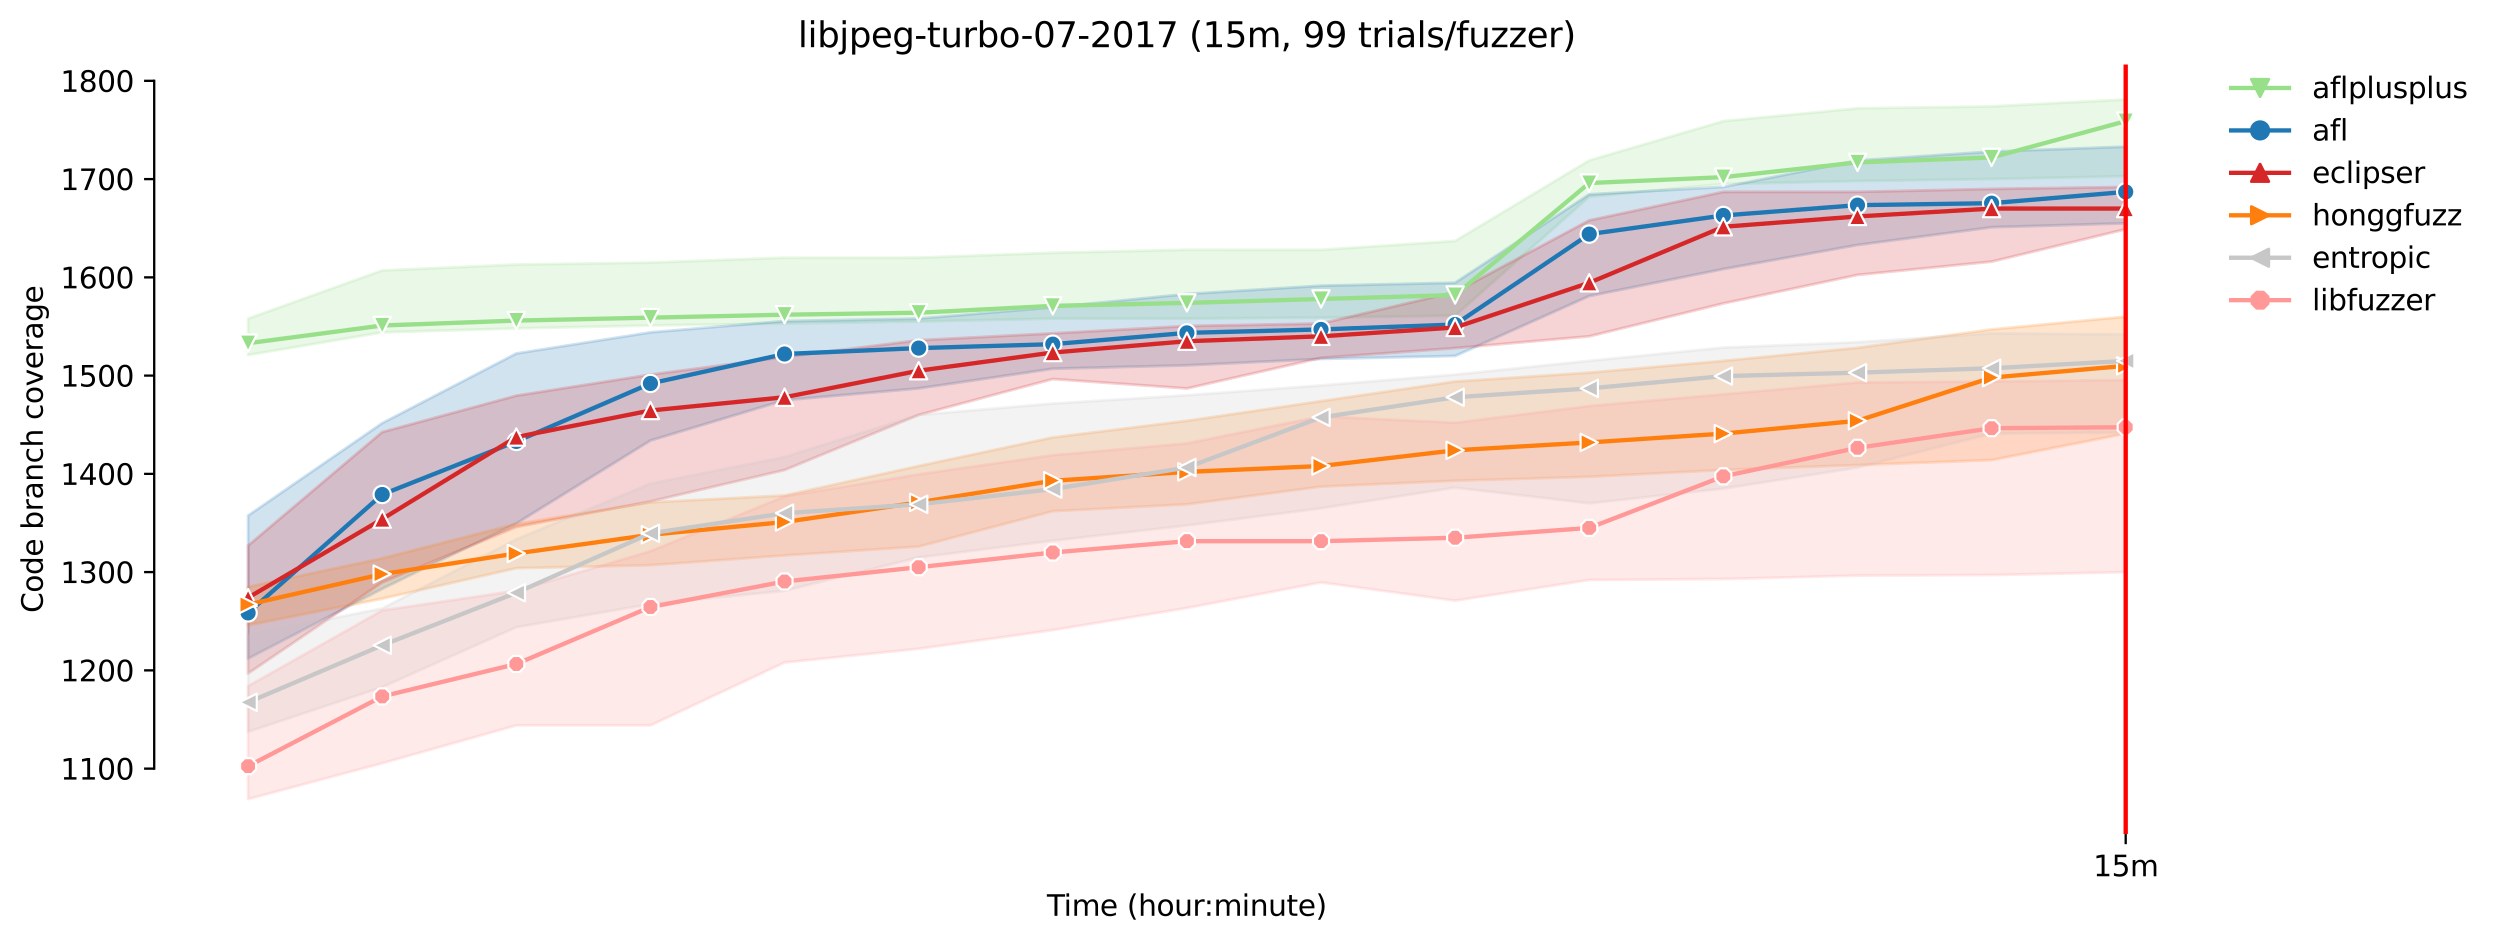 <?xml version="1.0" encoding="utf-8" standalone="no"?>
<!DOCTYPE svg PUBLIC "-//W3C//DTD SVG 1.1//EN"
  "http://www.w3.org/Graphics/SVG/1.1/DTD/svg11.dtd">
<svg height="325.986pt" version="1.1" viewBox="0 0 864.542 325.986" width="864.542pt" xmlns="http://www.w3.org/2000/svg" xmlns:xlink="http://www.w3.org/1999/xlink">
 <defs>
  <style type="text/css">*{stroke-linecap:butt;stroke-linejoin:round;}</style>
 </defs>
 <g id="figure_1">
  <g id="patch_1">
   <path d="M 0 325.986 
L 864.542 325.986 
L 864.542 0 
L 0 0 
z
" style="fill:#ffffff;"/>
  </g>
  <g id="axes_1">
   <g id="patch_2">
    <path d="M 53.328 288.43 
L 767.568 288.43 
L 767.568 22.318 
L 53.328 22.318 
z
" style="fill:#ffffff;"/>
   </g>
   <g id="PolyCollection_1">
    <defs>
     <path d="M 85.794 -215.802 
L 85.794 -203.231 
L 132.173 -211.046 
L 178.552 -212.405 
L 224.931 -213.424 
L 271.31 -214.103 
L 317.69 -214.783 
L 364.069 -215.802 
L 410.448 -215.802 
L 456.827 -216.142 
L 503.207 -216.822 
L 549.586 -257.934 
L 595.965 -262.352 
L 642.344 -263.371 
L 688.723 -264.05 
L 735.103 -265.07 
L 735.103 -291.572 
L 735.103 -291.572 
L 688.723 -289.194 
L 642.344 -288.514 
L 595.965 -284.097 
L 549.586 -270.506 
L 503.207 -242.645 
L 456.827 -239.587 
L 410.448 -239.612 
L 364.069 -238.567 
L 317.69 -236.877 
L 271.31 -236.868 
L 224.931 -235.17 
L 178.552 -234.49 
L 132.173 -232.46 
L 85.794 -215.802 
z
" id="ma7d06efa73" style="stroke:#98df8a;stroke-opacity:0.2;"/>
    </defs>
    <g clip-path="url(#p755cabd2c2)">
     <use style="fill:#98df8a;fill-opacity:0.2;stroke:#98df8a;stroke-opacity:0.2;" x="0" xlink:href="#ma7d06efa73" y="325.986"/>
    </g>
   </g>
   <g id="PolyCollection_2">
    <defs>
     <path d="M 85.794 -147.677 
L 85.794 -98.24 
L 132.173 -122.364 
L 178.552 -144.959 
L 224.931 -173.64 
L 271.31 -187.597 
L 317.69 -191.678 
L 364.069 -198.474 
L 410.448 -199.65 
L 456.827 -201.872 
L 503.207 -202.887 
L 549.586 -223.617 
L 595.965 -232.961 
L 642.344 -241.277 
L 688.723 -247.401 
L 735.103 -248.761 
L 735.103 -275.263 
L 735.103 -275.263 
L 688.723 -273.564 
L 642.344 -270.506 
L 595.965 -261.332 
L 549.586 -258.784 
L 503.207 -228.204 
L 456.827 -227.185 
L 410.448 -224.318 
L 364.069 -219.718 
L 317.69 -215.802 
L 271.31 -214.953 
L 224.931 -211.046 
L 178.552 -203.74 
L 132.173 -179.642 
L 85.794 -147.677 
z
" id="me66c8f8b0d" style="stroke:#1f77b4;stroke-opacity:0.2;"/>
    </defs>
    <g clip-path="url(#p755cabd2c2)">
     <use style="fill:#1f77b4;fill-opacity:0.2;stroke:#1f77b4;stroke-opacity:0.2;" x="0" xlink:href="#me66c8f8b0d" y="325.986"/>
    </g>
   </g>
   <g id="PolyCollection_3">
    <defs>
     <path d="M 85.794 -137.314 
L 85.794 -93.097 
L 132.173 -124.564 
L 178.552 -143.77 
L 224.931 -152.596 
L 271.31 -163.451 
L 317.69 -182.504 
L 364.069 -194.906 
L 410.448 -191.657 
L 456.827 -202.211 
L 503.207 -205.609 
L 549.586 -209.686 
L 595.965 -221.069 
L 642.344 -230.922 
L 688.723 -235.509 
L 735.103 -246.722 
L 735.103 -261.332 
L 735.103 -261.332 
L 688.723 -260.653 
L 642.344 -259.638 
L 595.965 -259.633 
L 549.586 -249.78 
L 503.207 -224.976 
L 456.827 -214.108 
L 410.448 -213.254 
L 364.069 -210.706 
L 317.69 -208.327 
L 271.31 -202.551 
L 224.931 -196.435 
L 178.552 -189.16 
L 132.173 -176.567 
L 85.794 -137.314 
z
" id="m7431ad5559" style="stroke:#d62728;stroke-opacity:0.2;"/>
    </defs>
    <g clip-path="url(#p755cabd2c2)">
     <use style="fill:#d62728;fill-opacity:0.2;stroke:#d62728;stroke-opacity:0.2;" x="0" xlink:href="#m7431ad5559" y="325.986"/>
    </g>
   </g>
   <g id="PolyCollection_4">
    <defs>
     <path d="M 85.794 -123.044 
L 85.794 -109.792 
L 132.173 -118.966 
L 178.552 -129.499 
L 224.931 -130.519 
L 271.31 -133.917 
L 317.69 -136.974 
L 364.069 -149.206 
L 410.448 -151.585 
L 456.827 -157.701 
L 503.207 -159.739 
L 549.586 -161.099 
L 595.965 -163.477 
L 642.344 -165.176 
L 688.723 -166.875 
L 735.103 -176.049 
L 735.103 -216.482 
L 735.103 -216.482 
L 688.723 -212.065 
L 642.344 -205.703 
L 595.965 -201.192 
L 549.586 -197.115 
L 503.207 -194.057 
L 456.827 -187.261 
L 410.448 -180.466 
L 364.069 -174.707 
L 317.69 -164.836 
L 271.31 -154.643 
L 224.931 -152.264 
L 178.552 -144.789 
L 132.173 -132.897 
L 85.794 -123.044 
z
" id="mfdc2488df6" style="stroke:#ff7f0e;stroke-opacity:0.2;"/>
    </defs>
    <g clip-path="url(#p755cabd2c2)">
     <use style="fill:#ff7f0e;fill-opacity:0.2;stroke:#ff7f0e;stroke-opacity:0.2;" x="0" xlink:href="#mfdc2488df6" y="325.986"/>
    </g>
   </g>
   <g id="PolyCollection_5">
    <defs>
     <path d="M 85.794 -106.395 
L 85.794 -72.927 
L 132.173 -88.387 
L 178.552 -109.104 
L 224.931 -117.093 
L 271.31 -121.685 
L 317.69 -133.237 
L 364.069 -139.013 
L 410.448 -144.28 
L 456.827 -150.226 
L 503.207 -157.361 
L 549.586 -151.925 
L 595.965 -157.021 
L 642.344 -164.305 
L 688.723 -176.049 
L 735.103 -176.388 
L 735.103 -210.366 
L 735.103 -210.366 
L 688.723 -210.706 
L 642.344 -207.648 
L 595.965 -205.779 
L 549.586 -201.196 
L 503.207 -196.439 
L 456.827 -192.698 
L 410.448 -189.3 
L 364.069 -186.425 
L 317.69 -182.504 
L 271.31 -167.911 
L 224.931 -158.72 
L 178.552 -139.523 
L 132.173 -115.577 
L 85.794 -106.395 
z
" id="ma71f8e868d" style="stroke:#c7c7c7;stroke-opacity:0.2;"/>
    </defs>
    <g clip-path="url(#p755cabd2c2)">
     <use style="fill:#c7c7c7;fill-opacity:0.2;stroke:#c7c7c7;stroke-opacity:0.2;" x="0" xlink:href="#ma71f8e868d" y="325.986"/>
    </g>
   </g>
   <g id="PolyCollection_6">
    <defs>
     <path d="M 85.794 -88.726 
L 85.794 -49.652 
L 132.173 -62.054 
L 178.552 -75.135 
L 224.931 -75.135 
L 271.31 -96.881 
L 317.69 -101.638 
L 364.069 -108.094 
L 410.448 -115.739 
L 456.827 -124.573 
L 503.207 -118.287 
L 549.586 -125.422 
L 595.965 -125.762 
L 642.344 -126.947 
L 688.723 -127.121 
L 735.103 -128.14 
L 735.103 -194.566 
L 735.103 -194.566 
L 688.723 -194.057 
L 642.344 -193.717 
L 595.965 -189.64 
L 549.586 -185.584 
L 503.207 -179.786 
L 456.827 -181.995 
L 410.448 -172.651 
L 364.069 -168.574 
L 317.69 -161.956 
L 271.31 -154.303 
L 224.931 -135.361 
L 178.552 -121.685 
L 132.173 -114.889 
L 85.794 -88.726 
z
" id="md4da907f3e" style="stroke:#ff9896;stroke-opacity:0.2;"/>
    </defs>
    <g clip-path="url(#p755cabd2c2)">
     <use style="fill:#ff9896;fill-opacity:0.2;stroke:#ff9896;stroke-opacity:0.2;" x="0" xlink:href="#md4da907f3e" y="325.986"/>
    </g>
   </g>
   <g id="matplotlib.axis_1">
    <g id="xtick_1">
     <g id="line2d_1">
      <defs>
       <path d="M 0 0 
L 0 3.5 
" id="m2795b3bcf7" style="stroke:#000000;stroke-width:0.8;"/>
      </defs>
      <g>
       <use style="stroke:#000000;stroke-width:0.8;" x="735.103" xlink:href="#m2795b3bcf7" y="288.43"/>
      </g>
     </g>
     <g id="text_1">
      <!-- 15m -->
      <g transform="translate(723.87 303.029)scale(0.1 -0.1)">
       <defs>
        <path d="M 794 531 
L 1825 531 
L 1825 4091 
L 703 3866 
L 703 4441 
L 1819 4666 
L 2450 4666 
L 2450 531 
L 3481 531 
L 3481 0 
L 794 0 
L 794 531 
z
" id="DejaVuSans-31" transform="scale(0.016)"/>
        <path d="M 691 4666 
L 3169 4666 
L 3169 4134 
L 1269 4134 
L 1269 2991 
Q 1406 3038 1543 3061 
Q 1681 3084 1819 3084 
Q 2600 3084 3056 2656 
Q 3513 2228 3513 1497 
Q 3513 744 3044 326 
Q 2575 -91 1722 -91 
Q 1428 -91 1123 -41 
Q 819 9 494 109 
L 494 744 
Q 775 591 1075 516 
Q 1375 441 1709 441 
Q 2250 441 2565 725 
Q 2881 1009 2881 1497 
Q 2881 1984 2565 2268 
Q 2250 2553 1709 2553 
Q 1456 2553 1204 2497 
Q 953 2441 691 2322 
L 691 4666 
z
" id="DejaVuSans-35" transform="scale(0.016)"/>
        <path d="M 3328 2828 
Q 3544 3216 3844 3400 
Q 4144 3584 4550 3584 
Q 5097 3584 5394 3201 
Q 5691 2819 5691 2113 
L 5691 0 
L 5113 0 
L 5113 2094 
Q 5113 2597 4934 2840 
Q 4756 3084 4391 3084 
Q 3944 3084 3684 2787 
Q 3425 2491 3425 1978 
L 3425 0 
L 2847 0 
L 2847 2094 
Q 2847 2600 2669 2842 
Q 2491 3084 2119 3084 
Q 1678 3084 1418 2786 
Q 1159 2488 1159 1978 
L 1159 0 
L 581 0 
L 581 3500 
L 1159 3500 
L 1159 2956 
Q 1356 3278 1631 3431 
Q 1906 3584 2284 3584 
Q 2666 3584 2933 3390 
Q 3200 3197 3328 2828 
z
" id="DejaVuSans-6d" transform="scale(0.016)"/>
       </defs>
       <use xlink:href="#DejaVuSans-31"/>
       <use x="63.623" xlink:href="#DejaVuSans-35"/>
       <use x="127.246" xlink:href="#DejaVuSans-6d"/>
      </g>
     </g>
    </g>
    <g id="text_2">
     <!-- Time (hour:minute) -->
     <g transform="translate(362.041 316.707)scale(0.1 -0.1)">
      <defs>
       <path d="M -19 4666 
L 3928 4666 
L 3928 4134 
L 2272 4134 
L 2272 0 
L 1638 0 
L 1638 4134 
L -19 4134 
L -19 4666 
z
" id="DejaVuSans-54" transform="scale(0.016)"/>
       <path d="M 603 3500 
L 1178 3500 
L 1178 0 
L 603 0 
L 603 3500 
z
M 603 4863 
L 1178 4863 
L 1178 4134 
L 603 4134 
L 603 4863 
z
" id="DejaVuSans-69" transform="scale(0.016)"/>
       <path d="M 3597 1894 
L 3597 1613 
L 953 1613 
Q 991 1019 1311 708 
Q 1631 397 2203 397 
Q 2534 397 2845 478 
Q 3156 559 3463 722 
L 3463 178 
Q 3153 47 2828 -22 
Q 2503 -91 2169 -91 
Q 1331 -91 842 396 
Q 353 884 353 1716 
Q 353 2575 817 3079 
Q 1281 3584 2069 3584 
Q 2775 3584 3186 3129 
Q 3597 2675 3597 1894 
z
M 3022 2063 
Q 3016 2534 2758 2815 
Q 2500 3097 2075 3097 
Q 1594 3097 1305 2825 
Q 1016 2553 972 2059 
L 3022 2063 
z
" id="DejaVuSans-65" transform="scale(0.016)"/>
       <path id="DejaVuSans-20" transform="scale(0.016)"/>
       <path d="M 1984 4856 
Q 1566 4138 1362 3434 
Q 1159 2731 1159 2009 
Q 1159 1288 1364 580 
Q 1569 -128 1984 -844 
L 1484 -844 
Q 1016 -109 783 600 
Q 550 1309 550 2009 
Q 550 2706 781 3412 
Q 1013 4119 1484 4856 
L 1984 4856 
z
" id="DejaVuSans-28" transform="scale(0.016)"/>
       <path d="M 3513 2113 
L 3513 0 
L 2938 0 
L 2938 2094 
Q 2938 2591 2744 2837 
Q 2550 3084 2163 3084 
Q 1697 3084 1428 2787 
Q 1159 2491 1159 1978 
L 1159 0 
L 581 0 
L 581 4863 
L 1159 4863 
L 1159 2956 
Q 1366 3272 1645 3428 
Q 1925 3584 2291 3584 
Q 2894 3584 3203 3211 
Q 3513 2838 3513 2113 
z
" id="DejaVuSans-68" transform="scale(0.016)"/>
       <path d="M 1959 3097 
Q 1497 3097 1228 2736 
Q 959 2375 959 1747 
Q 959 1119 1226 758 
Q 1494 397 1959 397 
Q 2419 397 2687 759 
Q 2956 1122 2956 1747 
Q 2956 2369 2687 2733 
Q 2419 3097 1959 3097 
z
M 1959 3584 
Q 2709 3584 3137 3096 
Q 3566 2609 3566 1747 
Q 3566 888 3137 398 
Q 2709 -91 1959 -91 
Q 1206 -91 779 398 
Q 353 888 353 1747 
Q 353 2609 779 3096 
Q 1206 3584 1959 3584 
z
" id="DejaVuSans-6f" transform="scale(0.016)"/>
       <path d="M 544 1381 
L 544 3500 
L 1119 3500 
L 1119 1403 
Q 1119 906 1312 657 
Q 1506 409 1894 409 
Q 2359 409 2629 706 
Q 2900 1003 2900 1516 
L 2900 3500 
L 3475 3500 
L 3475 0 
L 2900 0 
L 2900 538 
Q 2691 219 2414 64 
Q 2138 -91 1772 -91 
Q 1169 -91 856 284 
Q 544 659 544 1381 
z
M 1991 3584 
L 1991 3584 
z
" id="DejaVuSans-75" transform="scale(0.016)"/>
       <path d="M 2631 2963 
Q 2534 3019 2420 3045 
Q 2306 3072 2169 3072 
Q 1681 3072 1420 2755 
Q 1159 2438 1159 1844 
L 1159 0 
L 581 0 
L 581 3500 
L 1159 3500 
L 1159 2956 
Q 1341 3275 1631 3429 
Q 1922 3584 2338 3584 
Q 2397 3584 2469 3576 
Q 2541 3569 2628 3553 
L 2631 2963 
z
" id="DejaVuSans-72" transform="scale(0.016)"/>
       <path d="M 750 794 
L 1409 794 
L 1409 0 
L 750 0 
L 750 794 
z
M 750 3309 
L 1409 3309 
L 1409 2516 
L 750 2516 
L 750 3309 
z
" id="DejaVuSans-3a" transform="scale(0.016)"/>
       <path d="M 3513 2113 
L 3513 0 
L 2938 0 
L 2938 2094 
Q 2938 2591 2744 2837 
Q 2550 3084 2163 3084 
Q 1697 3084 1428 2787 
Q 1159 2491 1159 1978 
L 1159 0 
L 581 0 
L 581 3500 
L 1159 3500 
L 1159 2956 
Q 1366 3272 1645 3428 
Q 1925 3584 2291 3584 
Q 2894 3584 3203 3211 
Q 3513 2838 3513 2113 
z
" id="DejaVuSans-6e" transform="scale(0.016)"/>
       <path d="M 1172 4494 
L 1172 3500 
L 2356 3500 
L 2356 3053 
L 1172 3053 
L 1172 1153 
Q 1172 725 1289 603 
Q 1406 481 1766 481 
L 2356 481 
L 2356 0 
L 1766 0 
Q 1100 0 847 248 
Q 594 497 594 1153 
L 594 3053 
L 172 3053 
L 172 3500 
L 594 3500 
L 594 4494 
L 1172 4494 
z
" id="DejaVuSans-74" transform="scale(0.016)"/>
       <path d="M 513 4856 
L 1013 4856 
Q 1481 4119 1714 3412 
Q 1947 2706 1947 2009 
Q 1947 1309 1714 600 
Q 1481 -109 1013 -844 
L 513 -844 
Q 928 -128 1133 580 
Q 1338 1288 1338 2009 
Q 1338 2731 1133 3434 
Q 928 4138 513 4856 
z
" id="DejaVuSans-29" transform="scale(0.016)"/>
      </defs>
      <use xlink:href="#DejaVuSans-54"/>
      <use x="57.959" xlink:href="#DejaVuSans-69"/>
      <use x="85.742" xlink:href="#DejaVuSans-6d"/>
      <use x="183.154" xlink:href="#DejaVuSans-65"/>
      <use x="244.678" xlink:href="#DejaVuSans-20"/>
      <use x="276.465" xlink:href="#DejaVuSans-28"/>
      <use x="315.479" xlink:href="#DejaVuSans-68"/>
      <use x="378.857" xlink:href="#DejaVuSans-6f"/>
      <use x="440.039" xlink:href="#DejaVuSans-75"/>
      <use x="503.418" xlink:href="#DejaVuSans-72"/>
      <use x="542.781" xlink:href="#DejaVuSans-3a"/>
      <use x="576.473" xlink:href="#DejaVuSans-6d"/>
      <use x="673.885" xlink:href="#DejaVuSans-69"/>
      <use x="701.668" xlink:href="#DejaVuSans-6e"/>
      <use x="765.047" xlink:href="#DejaVuSans-75"/>
      <use x="828.426" xlink:href="#DejaVuSans-74"/>
      <use x="867.635" xlink:href="#DejaVuSans-65"/>
      <use x="929.158" xlink:href="#DejaVuSans-29"/>
     </g>
    </g>
   </g>
   <g id="matplotlib.axis_2">
    <g id="ytick_1">
     <g id="line2d_2">
      <defs>
       <path d="M 0 0 
L -3.5 0 
" id="maca73d4dd1" style="stroke:#000000;stroke-width:0.8;"/>
      </defs>
      <g>
       <use style="stroke:#000000;stroke-width:0.8;" x="53.328" xlink:href="#maca73d4dd1" y="265.801"/>
      </g>
     </g>
     <g id="text_3">
      <!-- 1100 -->
      <g transform="translate(20.878 269.6)scale(0.1 -0.1)">
       <defs>
        <path d="M 2034 4250 
Q 1547 4250 1301 3770 
Q 1056 3291 1056 2328 
Q 1056 1369 1301 889 
Q 1547 409 2034 409 
Q 2525 409 2770 889 
Q 3016 1369 3016 2328 
Q 3016 3291 2770 3770 
Q 2525 4250 2034 4250 
z
M 2034 4750 
Q 2819 4750 3233 4129 
Q 3647 3509 3647 2328 
Q 3647 1150 3233 529 
Q 2819 -91 2034 -91 
Q 1250 -91 836 529 
Q 422 1150 422 2328 
Q 422 3509 836 4129 
Q 1250 4750 2034 4750 
z
" id="DejaVuSans-30" transform="scale(0.016)"/>
       </defs>
       <use xlink:href="#DejaVuSans-31"/>
       <use x="63.623" xlink:href="#DejaVuSans-31"/>
       <use x="127.246" xlink:href="#DejaVuSans-30"/>
       <use x="190.869" xlink:href="#DejaVuSans-30"/>
      </g>
     </g>
    </g>
    <g id="ytick_2">
     <g id="line2d_3">
      <g>
       <use style="stroke:#000000;stroke-width:0.8;" x="53.328" xlink:href="#maca73d4dd1" y="231.824"/>
      </g>
     </g>
     <g id="text_4">
      <!-- 1200 -->
      <g transform="translate(20.878 235.623)scale(0.1 -0.1)">
       <defs>
        <path d="M 1228 531 
L 3431 531 
L 3431 0 
L 469 0 
L 469 531 
Q 828 903 1448 1529 
Q 2069 2156 2228 2338 
Q 2531 2678 2651 2914 
Q 2772 3150 2772 3378 
Q 2772 3750 2511 3984 
Q 2250 4219 1831 4219 
Q 1534 4219 1204 4116 
Q 875 4013 500 3803 
L 500 4441 
Q 881 4594 1212 4672 
Q 1544 4750 1819 4750 
Q 2544 4750 2975 4387 
Q 3406 4025 3406 3419 
Q 3406 3131 3298 2873 
Q 3191 2616 2906 2266 
Q 2828 2175 2409 1742 
Q 1991 1309 1228 531 
z
" id="DejaVuSans-32" transform="scale(0.016)"/>
       </defs>
       <use xlink:href="#DejaVuSans-31"/>
       <use x="63.623" xlink:href="#DejaVuSans-32"/>
       <use x="127.246" xlink:href="#DejaVuSans-30"/>
       <use x="190.869" xlink:href="#DejaVuSans-30"/>
      </g>
     </g>
    </g>
    <g id="ytick_3">
     <g id="line2d_4">
      <g>
       <use style="stroke:#000000;stroke-width:0.8;" x="53.328" xlink:href="#maca73d4dd1" y="197.846"/>
      </g>
     </g>
     <g id="text_5">
      <!-- 1300 -->
      <g transform="translate(20.878 201.645)scale(0.1 -0.1)">
       <defs>
        <path d="M 2597 2516 
Q 3050 2419 3304 2112 
Q 3559 1806 3559 1356 
Q 3559 666 3084 287 
Q 2609 -91 1734 -91 
Q 1441 -91 1130 -33 
Q 819 25 488 141 
L 488 750 
Q 750 597 1062 519 
Q 1375 441 1716 441 
Q 2309 441 2620 675 
Q 2931 909 2931 1356 
Q 2931 1769 2642 2001 
Q 2353 2234 1838 2234 
L 1294 2234 
L 1294 2753 
L 1863 2753 
Q 2328 2753 2575 2939 
Q 2822 3125 2822 3475 
Q 2822 3834 2567 4026 
Q 2313 4219 1838 4219 
Q 1578 4219 1281 4162 
Q 984 4106 628 3988 
L 628 4550 
Q 988 4650 1302 4700 
Q 1616 4750 1894 4750 
Q 2613 4750 3031 4423 
Q 3450 4097 3450 3541 
Q 3450 3153 3228 2886 
Q 3006 2619 2597 2516 
z
" id="DejaVuSans-33" transform="scale(0.016)"/>
       </defs>
       <use xlink:href="#DejaVuSans-31"/>
       <use x="63.623" xlink:href="#DejaVuSans-33"/>
       <use x="127.246" xlink:href="#DejaVuSans-30"/>
       <use x="190.869" xlink:href="#DejaVuSans-30"/>
      </g>
     </g>
    </g>
    <g id="ytick_4">
     <g id="line2d_5">
      <g>
       <use style="stroke:#000000;stroke-width:0.8;" x="53.328" xlink:href="#maca73d4dd1" y="163.869"/>
      </g>
     </g>
     <g id="text_6">
      <!-- 1400 -->
      <g transform="translate(20.878 167.668)scale(0.1 -0.1)">
       <defs>
        <path d="M 2419 4116 
L 825 1625 
L 2419 1625 
L 2419 4116 
z
M 2253 4666 
L 3047 4666 
L 3047 1625 
L 3713 1625 
L 3713 1100 
L 3047 1100 
L 3047 0 
L 2419 0 
L 2419 1100 
L 313 1100 
L 313 1709 
L 2253 4666 
z
" id="DejaVuSans-34" transform="scale(0.016)"/>
       </defs>
       <use xlink:href="#DejaVuSans-31"/>
       <use x="63.623" xlink:href="#DejaVuSans-34"/>
       <use x="127.246" xlink:href="#DejaVuSans-30"/>
       <use x="190.869" xlink:href="#DejaVuSans-30"/>
      </g>
     </g>
    </g>
    <g id="ytick_5">
     <g id="line2d_6">
      <g>
       <use style="stroke:#000000;stroke-width:0.8;" x="53.328" xlink:href="#maca73d4dd1" y="129.891"/>
      </g>
     </g>
     <g id="text_7">
      <!-- 1500 -->
      <g transform="translate(20.878 133.69)scale(0.1 -0.1)">
       <use xlink:href="#DejaVuSans-31"/>
       <use x="63.623" xlink:href="#DejaVuSans-35"/>
       <use x="127.246" xlink:href="#DejaVuSans-30"/>
       <use x="190.869" xlink:href="#DejaVuSans-30"/>
      </g>
     </g>
    </g>
    <g id="ytick_6">
     <g id="line2d_7">
      <g>
       <use style="stroke:#000000;stroke-width:0.8;" x="53.328" xlink:href="#maca73d4dd1" y="95.913"/>
      </g>
     </g>
     <g id="text_8">
      <!-- 1600 -->
      <g transform="translate(20.878 99.713)scale(0.1 -0.1)">
       <defs>
        <path d="M 2113 2584 
Q 1688 2584 1439 2293 
Q 1191 2003 1191 1497 
Q 1191 994 1439 701 
Q 1688 409 2113 409 
Q 2538 409 2786 701 
Q 3034 994 3034 1497 
Q 3034 2003 2786 2293 
Q 2538 2584 2113 2584 
z
M 3366 4563 
L 3366 3988 
Q 3128 4100 2886 4159 
Q 2644 4219 2406 4219 
Q 1781 4219 1451 3797 
Q 1122 3375 1075 2522 
Q 1259 2794 1537 2939 
Q 1816 3084 2150 3084 
Q 2853 3084 3261 2657 
Q 3669 2231 3669 1497 
Q 3669 778 3244 343 
Q 2819 -91 2113 -91 
Q 1303 -91 875 529 
Q 447 1150 447 2328 
Q 447 3434 972 4092 
Q 1497 4750 2381 4750 
Q 2619 4750 2861 4703 
Q 3103 4656 3366 4563 
z
" id="DejaVuSans-36" transform="scale(0.016)"/>
       </defs>
       <use xlink:href="#DejaVuSans-31"/>
       <use x="63.623" xlink:href="#DejaVuSans-36"/>
       <use x="127.246" xlink:href="#DejaVuSans-30"/>
       <use x="190.869" xlink:href="#DejaVuSans-30"/>
      </g>
     </g>
    </g>
    <g id="ytick_7">
     <g id="line2d_8">
      <g>
       <use style="stroke:#000000;stroke-width:0.8;" x="53.328" xlink:href="#maca73d4dd1" y="61.936"/>
      </g>
     </g>
     <g id="text_9">
      <!-- 1700 -->
      <g transform="translate(20.878 65.735)scale(0.1 -0.1)">
       <defs>
        <path d="M 525 4666 
L 3525 4666 
L 3525 4397 
L 1831 0 
L 1172 0 
L 2766 4134 
L 525 4134 
L 525 4666 
z
" id="DejaVuSans-37" transform="scale(0.016)"/>
       </defs>
       <use xlink:href="#DejaVuSans-31"/>
       <use x="63.623" xlink:href="#DejaVuSans-37"/>
       <use x="127.246" xlink:href="#DejaVuSans-30"/>
       <use x="190.869" xlink:href="#DejaVuSans-30"/>
      </g>
     </g>
    </g>
    <g id="ytick_8">
     <g id="line2d_9">
      <g>
       <use style="stroke:#000000;stroke-width:0.8;" x="53.328" xlink:href="#maca73d4dd1" y="27.958"/>
      </g>
     </g>
     <g id="text_10">
      <!-- 1800 -->
      <g transform="translate(20.878 31.758)scale(0.1 -0.1)">
       <defs>
        <path d="M 2034 2216 
Q 1584 2216 1326 1975 
Q 1069 1734 1069 1313 
Q 1069 891 1326 650 
Q 1584 409 2034 409 
Q 2484 409 2743 651 
Q 3003 894 3003 1313 
Q 3003 1734 2745 1975 
Q 2488 2216 2034 2216 
z
M 1403 2484 
Q 997 2584 770 2862 
Q 544 3141 544 3541 
Q 544 4100 942 4425 
Q 1341 4750 2034 4750 
Q 2731 4750 3128 4425 
Q 3525 4100 3525 3541 
Q 3525 3141 3298 2862 
Q 3072 2584 2669 2484 
Q 3125 2378 3379 2068 
Q 3634 1759 3634 1313 
Q 3634 634 3220 271 
Q 2806 -91 2034 -91 
Q 1263 -91 848 271 
Q 434 634 434 1313 
Q 434 1759 690 2068 
Q 947 2378 1403 2484 
z
M 1172 3481 
Q 1172 3119 1398 2916 
Q 1625 2713 2034 2713 
Q 2441 2713 2670 2916 
Q 2900 3119 2900 3481 
Q 2900 3844 2670 4047 
Q 2441 4250 2034 4250 
Q 1625 4250 1398 4047 
Q 1172 3844 1172 3481 
z
" id="DejaVuSans-38" transform="scale(0.016)"/>
       </defs>
       <use xlink:href="#DejaVuSans-31"/>
       <use x="63.623" xlink:href="#DejaVuSans-38"/>
       <use x="127.246" xlink:href="#DejaVuSans-30"/>
       <use x="190.869" xlink:href="#DejaVuSans-30"/>
      </g>
     </g>
    </g>
    <g id="text_11">
     <!-- Code branch coverage -->
     <g transform="translate(14.798 211.949)rotate(-90)scale(0.1 -0.1)">
      <defs>
       <path d="M 4122 4306 
L 4122 3641 
Q 3803 3938 3442 4084 
Q 3081 4231 2675 4231 
Q 1875 4231 1450 3742 
Q 1025 3253 1025 2328 
Q 1025 1406 1450 917 
Q 1875 428 2675 428 
Q 3081 428 3442 575 
Q 3803 722 4122 1019 
L 4122 359 
Q 3791 134 3420 21 
Q 3050 -91 2638 -91 
Q 1578 -91 968 557 
Q 359 1206 359 2328 
Q 359 3453 968 4101 
Q 1578 4750 2638 4750 
Q 3056 4750 3426 4639 
Q 3797 4528 4122 4306 
z
" id="DejaVuSans-43" transform="scale(0.016)"/>
       <path d="M 2906 2969 
L 2906 4863 
L 3481 4863 
L 3481 0 
L 2906 0 
L 2906 525 
Q 2725 213 2448 61 
Q 2172 -91 1784 -91 
Q 1150 -91 751 415 
Q 353 922 353 1747 
Q 353 2572 751 3078 
Q 1150 3584 1784 3584 
Q 2172 3584 2448 3432 
Q 2725 3281 2906 2969 
z
M 947 1747 
Q 947 1113 1208 752 
Q 1469 391 1925 391 
Q 2381 391 2643 752 
Q 2906 1113 2906 1747 
Q 2906 2381 2643 2742 
Q 2381 3103 1925 3103 
Q 1469 3103 1208 2742 
Q 947 2381 947 1747 
z
" id="DejaVuSans-64" transform="scale(0.016)"/>
       <path d="M 3116 1747 
Q 3116 2381 2855 2742 
Q 2594 3103 2138 3103 
Q 1681 3103 1420 2742 
Q 1159 2381 1159 1747 
Q 1159 1113 1420 752 
Q 1681 391 2138 391 
Q 2594 391 2855 752 
Q 3116 1113 3116 1747 
z
M 1159 2969 
Q 1341 3281 1617 3432 
Q 1894 3584 2278 3584 
Q 2916 3584 3314 3078 
Q 3713 2572 3713 1747 
Q 3713 922 3314 415 
Q 2916 -91 2278 -91 
Q 1894 -91 1617 61 
Q 1341 213 1159 525 
L 1159 0 
L 581 0 
L 581 4863 
L 1159 4863 
L 1159 2969 
z
" id="DejaVuSans-62" transform="scale(0.016)"/>
       <path d="M 2194 1759 
Q 1497 1759 1228 1600 
Q 959 1441 959 1056 
Q 959 750 1161 570 
Q 1363 391 1709 391 
Q 2188 391 2477 730 
Q 2766 1069 2766 1631 
L 2766 1759 
L 2194 1759 
z
M 3341 1997 
L 3341 0 
L 2766 0 
L 2766 531 
Q 2569 213 2275 61 
Q 1981 -91 1556 -91 
Q 1019 -91 701 211 
Q 384 513 384 1019 
Q 384 1609 779 1909 
Q 1175 2209 1959 2209 
L 2766 2209 
L 2766 2266 
Q 2766 2663 2505 2880 
Q 2244 3097 1772 3097 
Q 1472 3097 1187 3025 
Q 903 2953 641 2809 
L 641 3341 
Q 956 3463 1253 3523 
Q 1550 3584 1831 3584 
Q 2591 3584 2966 3190 
Q 3341 2797 3341 1997 
z
" id="DejaVuSans-61" transform="scale(0.016)"/>
       <path d="M 3122 3366 
L 3122 2828 
Q 2878 2963 2633 3030 
Q 2388 3097 2138 3097 
Q 1578 3097 1268 2742 
Q 959 2388 959 1747 
Q 959 1106 1268 751 
Q 1578 397 2138 397 
Q 2388 397 2633 464 
Q 2878 531 3122 666 
L 3122 134 
Q 2881 22 2623 -34 
Q 2366 -91 2075 -91 
Q 1284 -91 818 406 
Q 353 903 353 1747 
Q 353 2603 823 3093 
Q 1294 3584 2113 3584 
Q 2378 3584 2631 3529 
Q 2884 3475 3122 3366 
z
" id="DejaVuSans-63" transform="scale(0.016)"/>
       <path d="M 191 3500 
L 800 3500 
L 1894 563 
L 2988 3500 
L 3597 3500 
L 2284 0 
L 1503 0 
L 191 3500 
z
" id="DejaVuSans-76" transform="scale(0.016)"/>
       <path d="M 2906 1791 
Q 2906 2416 2648 2759 
Q 2391 3103 1925 3103 
Q 1463 3103 1205 2759 
Q 947 2416 947 1791 
Q 947 1169 1205 825 
Q 1463 481 1925 481 
Q 2391 481 2648 825 
Q 2906 1169 2906 1791 
z
M 3481 434 
Q 3481 -459 3084 -895 
Q 2688 -1331 1869 -1331 
Q 1566 -1331 1297 -1286 
Q 1028 -1241 775 -1147 
L 775 -588 
Q 1028 -725 1275 -790 
Q 1522 -856 1778 -856 
Q 2344 -856 2625 -561 
Q 2906 -266 2906 331 
L 2906 616 
Q 2728 306 2450 153 
Q 2172 0 1784 0 
Q 1141 0 747 490 
Q 353 981 353 1791 
Q 353 2603 747 3093 
Q 1141 3584 1784 3584 
Q 2172 3584 2450 3431 
Q 2728 3278 2906 2969 
L 2906 3500 
L 3481 3500 
L 3481 434 
z
" id="DejaVuSans-67" transform="scale(0.016)"/>
      </defs>
      <use xlink:href="#DejaVuSans-43"/>
      <use x="69.824" xlink:href="#DejaVuSans-6f"/>
      <use x="131.006" xlink:href="#DejaVuSans-64"/>
      <use x="194.482" xlink:href="#DejaVuSans-65"/>
      <use x="256.006" xlink:href="#DejaVuSans-20"/>
      <use x="287.793" xlink:href="#DejaVuSans-62"/>
      <use x="351.27" xlink:href="#DejaVuSans-72"/>
      <use x="392.383" xlink:href="#DejaVuSans-61"/>
      <use x="453.662" xlink:href="#DejaVuSans-6e"/>
      <use x="517.041" xlink:href="#DejaVuSans-63"/>
      <use x="572.021" xlink:href="#DejaVuSans-68"/>
      <use x="635.4" xlink:href="#DejaVuSans-20"/>
      <use x="667.188" xlink:href="#DejaVuSans-63"/>
      <use x="722.168" xlink:href="#DejaVuSans-6f"/>
      <use x="783.35" xlink:href="#DejaVuSans-76"/>
      <use x="842.529" xlink:href="#DejaVuSans-65"/>
      <use x="904.053" xlink:href="#DejaVuSans-72"/>
      <use x="945.166" xlink:href="#DejaVuSans-61"/>
      <use x="1006.445" xlink:href="#DejaVuSans-67"/>
      <use x="1069.922" xlink:href="#DejaVuSans-65"/>
     </g>
    </g>
   </g>
   <g id="line2d_10">
    <path clip-path="url(#p755cabd2c2)" d="M 85.794 118.678 
L 132.173 112.562 
L 178.552 110.864 
L 224.931 109.844 
L 271.31 108.825 
L 317.69 108.145 
L 364.069 105.767 
L 410.448 104.748 
L 456.827 103.389 
L 503.207 102.029 
L 549.586 63.295 
L 595.965 61.256 
L 642.344 56.16 
L 688.723 54.461 
L 735.103 41.889 
" style="fill:none;stroke:#98df8a;stroke-linecap:square;stroke-width:1.5;"/>
    <defs>
     <path d="M -0 3 
L 3 -3 
L -3 -3 
z
" id="m09f9b8c0ae" style="stroke:#ffffff;stroke-linejoin:miter;stroke-width:0.75;"/>
    </defs>
    <g clip-path="url(#p755cabd2c2)">
     <use style="fill:#98df8a;stroke:#ffffff;stroke-linejoin:miter;stroke-width:0.75;" x="85.794" xlink:href="#m09f9b8c0ae" y="118.678"/>
     <use style="fill:#98df8a;stroke:#ffffff;stroke-linejoin:miter;stroke-width:0.75;" x="132.173" xlink:href="#m09f9b8c0ae" y="112.562"/>
     <use style="fill:#98df8a;stroke:#ffffff;stroke-linejoin:miter;stroke-width:0.75;" x="178.552" xlink:href="#m09f9b8c0ae" y="110.864"/>
     <use style="fill:#98df8a;stroke:#ffffff;stroke-linejoin:miter;stroke-width:0.75;" x="224.931" xlink:href="#m09f9b8c0ae" y="109.844"/>
     <use style="fill:#98df8a;stroke:#ffffff;stroke-linejoin:miter;stroke-width:0.75;" x="271.31" xlink:href="#m09f9b8c0ae" y="108.825"/>
     <use style="fill:#98df8a;stroke:#ffffff;stroke-linejoin:miter;stroke-width:0.75;" x="317.69" xlink:href="#m09f9b8c0ae" y="108.145"/>
     <use style="fill:#98df8a;stroke:#ffffff;stroke-linejoin:miter;stroke-width:0.75;" x="364.069" xlink:href="#m09f9b8c0ae" y="105.767"/>
     <use style="fill:#98df8a;stroke:#ffffff;stroke-linejoin:miter;stroke-width:0.75;" x="410.448" xlink:href="#m09f9b8c0ae" y="104.748"/>
     <use style="fill:#98df8a;stroke:#ffffff;stroke-linejoin:miter;stroke-width:0.75;" x="456.827" xlink:href="#m09f9b8c0ae" y="103.389"/>
     <use style="fill:#98df8a;stroke:#ffffff;stroke-linejoin:miter;stroke-width:0.75;" x="503.207" xlink:href="#m09f9b8c0ae" y="102.029"/>
     <use style="fill:#98df8a;stroke:#ffffff;stroke-linejoin:miter;stroke-width:0.75;" x="549.586" xlink:href="#m09f9b8c0ae" y="63.295"/>
     <use style="fill:#98df8a;stroke:#ffffff;stroke-linejoin:miter;stroke-width:0.75;" x="595.965" xlink:href="#m09f9b8c0ae" y="61.256"/>
     <use style="fill:#98df8a;stroke:#ffffff;stroke-linejoin:miter;stroke-width:0.75;" x="642.344" xlink:href="#m09f9b8c0ae" y="56.16"/>
     <use style="fill:#98df8a;stroke:#ffffff;stroke-linejoin:miter;stroke-width:0.75;" x="688.723" xlink:href="#m09f9b8c0ae" y="54.461"/>
     <use style="fill:#98df8a;stroke:#ffffff;stroke-linejoin:miter;stroke-width:0.75;" x="735.103" xlink:href="#m09f9b8c0ae" y="41.889"/>
    </g>
   </g>
   <g id="line2d_11">
    <path clip-path="url(#p755cabd2c2)" d="M 85.794 211.947 
L 132.173 171.004 
L 178.552 152.656 
L 224.931 132.609 
L 271.31 122.416 
L 317.69 120.377 
L 364.069 119.018 
L 410.448 115.111 
L 456.827 113.922 
L 503.207 112.223 
L 549.586 80.963 
L 595.965 74.508 
L 642.344 70.94 
L 688.723 70.26 
L 735.103 66.353 
" style="fill:none;stroke:#1f77b4;stroke-linecap:square;stroke-width:1.5;"/>
    <defs>
     <path d="M 0 3 
C 0.796 3 1.559 2.684 2.121 2.121 
C 2.684 1.559 3 0.796 3 0 
C 3 -0.796 2.684 -1.559 2.121 -2.121 
C 1.559 -2.684 0.796 -3 0 -3 
C -0.796 -3 -1.559 -2.684 -2.121 -2.121 
C -2.684 -1.559 -3 -0.796 -3 0 
C -3 0.796 -2.684 1.559 -2.121 2.121 
C -1.559 2.684 -0.796 3 0 3 
z
" id="maa078d4132" style="stroke:#ffffff;stroke-width:0.75;"/>
    </defs>
    <g clip-path="url(#p755cabd2c2)">
     <use style="fill:#1f77b4;stroke:#ffffff;stroke-width:0.75;" x="85.794" xlink:href="#maa078d4132" y="211.947"/>
     <use style="fill:#1f77b4;stroke:#ffffff;stroke-width:0.75;" x="132.173" xlink:href="#maa078d4132" y="171.004"/>
     <use style="fill:#1f77b4;stroke:#ffffff;stroke-width:0.75;" x="178.552" xlink:href="#maa078d4132" y="152.656"/>
     <use style="fill:#1f77b4;stroke:#ffffff;stroke-width:0.75;" x="224.931" xlink:href="#maa078d4132" y="132.609"/>
     <use style="fill:#1f77b4;stroke:#ffffff;stroke-width:0.75;" x="271.31" xlink:href="#maa078d4132" y="122.416"/>
     <use style="fill:#1f77b4;stroke:#ffffff;stroke-width:0.75;" x="317.69" xlink:href="#maa078d4132" y="120.377"/>
     <use style="fill:#1f77b4;stroke:#ffffff;stroke-width:0.75;" x="364.069" xlink:href="#maa078d4132" y="119.018"/>
     <use style="fill:#1f77b4;stroke:#ffffff;stroke-width:0.75;" x="410.448" xlink:href="#maa078d4132" y="115.111"/>
     <use style="fill:#1f77b4;stroke:#ffffff;stroke-width:0.75;" x="456.827" xlink:href="#maa078d4132" y="113.922"/>
     <use style="fill:#1f77b4;stroke:#ffffff;stroke-width:0.75;" x="503.207" xlink:href="#maa078d4132" y="112.223"/>
     <use style="fill:#1f77b4;stroke:#ffffff;stroke-width:0.75;" x="549.586" xlink:href="#maa078d4132" y="80.963"/>
     <use style="fill:#1f77b4;stroke:#ffffff;stroke-width:0.75;" x="595.965" xlink:href="#maa078d4132" y="74.508"/>
     <use style="fill:#1f77b4;stroke:#ffffff;stroke-width:0.75;" x="642.344" xlink:href="#maa078d4132" y="70.94"/>
     <use style="fill:#1f77b4;stroke:#ffffff;stroke-width:0.75;" x="688.723" xlink:href="#maa078d4132" y="70.26"/>
     <use style="fill:#1f77b4;stroke:#ffffff;stroke-width:0.75;" x="735.103" xlink:href="#maa078d4132" y="66.353"/>
    </g>
   </g>
   <g id="line2d_12">
    <path clip-path="url(#p755cabd2c2)" d="M 85.794 206.68 
L 132.173 179.498 
L 178.552 151.127 
L 224.931 141.953 
L 271.31 137.366 
L 317.69 128.192 
L 364.069 121.906 
L 410.448 117.999 
L 456.827 116.3 
L 503.207 113.242 
L 549.586 97.782 
L 595.965 78.415 
L 642.344 74.847 
L 688.723 72.129 
L 735.103 72.129 
" style="fill:none;stroke:#d62728;stroke-linecap:square;stroke-width:1.5;"/>
    <defs>
     <path d="M 0 -3 
L -3 3 
L 3 3 
z
" id="mc17da53b7f" style="stroke:#ffffff;stroke-linejoin:miter;stroke-width:0.75;"/>
    </defs>
    <g clip-path="url(#p755cabd2c2)">
     <use style="fill:#d62728;stroke:#ffffff;stroke-linejoin:miter;stroke-width:0.75;" x="85.794" xlink:href="#mc17da53b7f" y="206.68"/>
     <use style="fill:#d62728;stroke:#ffffff;stroke-linejoin:miter;stroke-width:0.75;" x="132.173" xlink:href="#mc17da53b7f" y="179.498"/>
     <use style="fill:#d62728;stroke:#ffffff;stroke-linejoin:miter;stroke-width:0.75;" x="178.552" xlink:href="#mc17da53b7f" y="151.127"/>
     <use style="fill:#d62728;stroke:#ffffff;stroke-linejoin:miter;stroke-width:0.75;" x="224.931" xlink:href="#mc17da53b7f" y="141.953"/>
     <use style="fill:#d62728;stroke:#ffffff;stroke-linejoin:miter;stroke-width:0.75;" x="271.31" xlink:href="#mc17da53b7f" y="137.366"/>
     <use style="fill:#d62728;stroke:#ffffff;stroke-linejoin:miter;stroke-width:0.75;" x="317.69" xlink:href="#mc17da53b7f" y="128.192"/>
     <use style="fill:#d62728;stroke:#ffffff;stroke-linejoin:miter;stroke-width:0.75;" x="364.069" xlink:href="#mc17da53b7f" y="121.906"/>
     <use style="fill:#d62728;stroke:#ffffff;stroke-linejoin:miter;stroke-width:0.75;" x="410.448" xlink:href="#mc17da53b7f" y="117.999"/>
     <use style="fill:#d62728;stroke:#ffffff;stroke-linejoin:miter;stroke-width:0.75;" x="456.827" xlink:href="#mc17da53b7f" y="116.3"/>
     <use style="fill:#d62728;stroke:#ffffff;stroke-linejoin:miter;stroke-width:0.75;" x="503.207" xlink:href="#mc17da53b7f" y="113.242"/>
     <use style="fill:#d62728;stroke:#ffffff;stroke-linejoin:miter;stroke-width:0.75;" x="549.586" xlink:href="#mc17da53b7f" y="97.782"/>
     <use style="fill:#d62728;stroke:#ffffff;stroke-linejoin:miter;stroke-width:0.75;" x="595.965" xlink:href="#mc17da53b7f" y="78.415"/>
     <use style="fill:#d62728;stroke:#ffffff;stroke-linejoin:miter;stroke-width:0.75;" x="642.344" xlink:href="#mc17da53b7f" y="74.847"/>
     <use style="fill:#d62728;stroke:#ffffff;stroke-linejoin:miter;stroke-width:0.75;" x="688.723" xlink:href="#mc17da53b7f" y="72.129"/>
     <use style="fill:#d62728;stroke:#ffffff;stroke-linejoin:miter;stroke-width:0.75;" x="735.103" xlink:href="#mc17da53b7f" y="72.129"/>
    </g>
   </g>
   <g id="line2d_13">
    <path clip-path="url(#p755cabd2c2)" d="M 85.794 209.059 
L 132.173 198.526 
L 178.552 191.39 
L 224.931 184.935 
L 271.31 180.517 
L 317.69 173.722 
L 364.069 166.247 
L 410.448 163.189 
L 456.827 161.15 
L 503.207 155.714 
L 549.586 152.996 
L 595.965 149.938 
L 642.344 145.521 
L 688.723 130.571 
L 735.103 126.493 
" style="fill:none;stroke:#ff7f0e;stroke-linecap:square;stroke-width:1.5;"/>
    <defs>
     <path d="M 3 0 
L -3 -3 
L -3 3 
z
" id="m30507746a5" style="stroke:#ffffff;stroke-linejoin:miter;stroke-width:0.75;"/>
    </defs>
    <g clip-path="url(#p755cabd2c2)">
     <use style="fill:#ff7f0e;stroke:#ffffff;stroke-linejoin:miter;stroke-width:0.75;" x="85.794" xlink:href="#m30507746a5" y="209.059"/>
     <use style="fill:#ff7f0e;stroke:#ffffff;stroke-linejoin:miter;stroke-width:0.75;" x="132.173" xlink:href="#m30507746a5" y="198.526"/>
     <use style="fill:#ff7f0e;stroke:#ffffff;stroke-linejoin:miter;stroke-width:0.75;" x="178.552" xlink:href="#m30507746a5" y="191.39"/>
     <use style="fill:#ff7f0e;stroke:#ffffff;stroke-linejoin:miter;stroke-width:0.75;" x="224.931" xlink:href="#m30507746a5" y="184.935"/>
     <use style="fill:#ff7f0e;stroke:#ffffff;stroke-linejoin:miter;stroke-width:0.75;" x="271.31" xlink:href="#m30507746a5" y="180.517"/>
     <use style="fill:#ff7f0e;stroke:#ffffff;stroke-linejoin:miter;stroke-width:0.75;" x="317.69" xlink:href="#m30507746a5" y="173.722"/>
     <use style="fill:#ff7f0e;stroke:#ffffff;stroke-linejoin:miter;stroke-width:0.75;" x="364.069" xlink:href="#m30507746a5" y="166.247"/>
     <use style="fill:#ff7f0e;stroke:#ffffff;stroke-linejoin:miter;stroke-width:0.75;" x="410.448" xlink:href="#m30507746a5" y="163.189"/>
     <use style="fill:#ff7f0e;stroke:#ffffff;stroke-linejoin:miter;stroke-width:0.75;" x="456.827" xlink:href="#m30507746a5" y="161.15"/>
     <use style="fill:#ff7f0e;stroke:#ffffff;stroke-linejoin:miter;stroke-width:0.75;" x="503.207" xlink:href="#m30507746a5" y="155.714"/>
     <use style="fill:#ff7f0e;stroke:#ffffff;stroke-linejoin:miter;stroke-width:0.75;" x="549.586" xlink:href="#m30507746a5" y="152.996"/>
     <use style="fill:#ff7f0e;stroke:#ffffff;stroke-linejoin:miter;stroke-width:0.75;" x="595.965" xlink:href="#m30507746a5" y="149.938"/>
     <use style="fill:#ff7f0e;stroke:#ffffff;stroke-linejoin:miter;stroke-width:0.75;" x="642.344" xlink:href="#m30507746a5" y="145.521"/>
     <use style="fill:#ff7f0e;stroke:#ffffff;stroke-linejoin:miter;stroke-width:0.75;" x="688.723" xlink:href="#m30507746a5" y="130.571"/>
     <use style="fill:#ff7f0e;stroke:#ffffff;stroke-linejoin:miter;stroke-width:0.75;" x="735.103" xlink:href="#m30507746a5" y="126.493"/>
    </g>
   </g>
   <g id="line2d_14">
    <path clip-path="url(#p755cabd2c2)" d="M 85.794 242.866 
L 132.173 223.159 
L 178.552 204.981 
L 224.931 184.425 
L 271.31 177.46 
L 317.69 174.402 
L 364.069 169.135 
L 410.448 161.66 
L 456.827 144.331 
L 503.207 137.366 
L 549.586 134.308 
L 595.965 130.061 
L 642.344 128.872 
L 688.723 127.343 
L 735.103 124.794 
" style="fill:none;stroke:#c7c7c7;stroke-linecap:square;stroke-width:1.5;"/>
    <defs>
     <path d="M -3 -0 
L 3 3 
L 3 -3 
z
" id="m85fefd1df1" style="stroke:#ffffff;stroke-linejoin:miter;stroke-width:0.75;"/>
    </defs>
    <g clip-path="url(#p755cabd2c2)">
     <use style="fill:#c7c7c7;stroke:#ffffff;stroke-linejoin:miter;stroke-width:0.75;" x="85.794" xlink:href="#m85fefd1df1" y="242.866"/>
     <use style="fill:#c7c7c7;stroke:#ffffff;stroke-linejoin:miter;stroke-width:0.75;" x="132.173" xlink:href="#m85fefd1df1" y="223.159"/>
     <use style="fill:#c7c7c7;stroke:#ffffff;stroke-linejoin:miter;stroke-width:0.75;" x="178.552" xlink:href="#m85fefd1df1" y="204.981"/>
     <use style="fill:#c7c7c7;stroke:#ffffff;stroke-linejoin:miter;stroke-width:0.75;" x="224.931" xlink:href="#m85fefd1df1" y="184.425"/>
     <use style="fill:#c7c7c7;stroke:#ffffff;stroke-linejoin:miter;stroke-width:0.75;" x="271.31" xlink:href="#m85fefd1df1" y="177.46"/>
     <use style="fill:#c7c7c7;stroke:#ffffff;stroke-linejoin:miter;stroke-width:0.75;" x="317.69" xlink:href="#m85fefd1df1" y="174.402"/>
     <use style="fill:#c7c7c7;stroke:#ffffff;stroke-linejoin:miter;stroke-width:0.75;" x="364.069" xlink:href="#m85fefd1df1" y="169.135"/>
     <use style="fill:#c7c7c7;stroke:#ffffff;stroke-linejoin:miter;stroke-width:0.75;" x="410.448" xlink:href="#m85fefd1df1" y="161.66"/>
     <use style="fill:#c7c7c7;stroke:#ffffff;stroke-linejoin:miter;stroke-width:0.75;" x="456.827" xlink:href="#m85fefd1df1" y="144.331"/>
     <use style="fill:#c7c7c7;stroke:#ffffff;stroke-linejoin:miter;stroke-width:0.75;" x="503.207" xlink:href="#m85fefd1df1" y="137.366"/>
     <use style="fill:#c7c7c7;stroke:#ffffff;stroke-linejoin:miter;stroke-width:0.75;" x="549.586" xlink:href="#m85fefd1df1" y="134.308"/>
     <use style="fill:#c7c7c7;stroke:#ffffff;stroke-linejoin:miter;stroke-width:0.75;" x="595.965" xlink:href="#m85fefd1df1" y="130.061"/>
     <use style="fill:#c7c7c7;stroke:#ffffff;stroke-linejoin:miter;stroke-width:0.75;" x="642.344" xlink:href="#m85fefd1df1" y="128.872"/>
     <use style="fill:#c7c7c7;stroke:#ffffff;stroke-linejoin:miter;stroke-width:0.75;" x="688.723" xlink:href="#m85fefd1df1" y="127.343"/>
     <use style="fill:#c7c7c7;stroke:#ffffff;stroke-linejoin:miter;stroke-width:0.75;" x="735.103" xlink:href="#m85fefd1df1" y="124.794"/>
    </g>
   </g>
   <g id="line2d_15">
    <path clip-path="url(#p755cabd2c2)" d="M 85.794 264.952 
L 132.173 240.828 
L 178.552 229.615 
L 224.931 209.908 
L 271.31 201.074 
L 317.69 196.147 
L 364.069 191.051 
L 410.448 187.143 
L 456.827 187.143 
L 503.207 185.954 
L 549.586 182.556 
L 595.965 164.718 
L 642.344 154.864 
L 688.723 148.069 
L 735.103 147.729 
" style="fill:none;stroke:#ff9896;stroke-linecap:square;stroke-width:1.5;"/>
    <defs>
     <path d="M -1.148 -2.772 
L -2.772 -1.148 
L -2.772 1.148 
L -1.148 2.772 
L 1.148 2.772 
L 2.772 1.148 
L 2.772 -1.148 
L 1.148 -2.772 
z
" id="m2bf891ce51" style="stroke:#ffffff;stroke-linejoin:miter;stroke-width:0.75;"/>
    </defs>
    <g clip-path="url(#p755cabd2c2)">
     <use style="fill:#ff9896;stroke:#ffffff;stroke-linejoin:miter;stroke-width:0.75;" x="85.794" xlink:href="#m2bf891ce51" y="264.952"/>
     <use style="fill:#ff9896;stroke:#ffffff;stroke-linejoin:miter;stroke-width:0.75;" x="132.173" xlink:href="#m2bf891ce51" y="240.828"/>
     <use style="fill:#ff9896;stroke:#ffffff;stroke-linejoin:miter;stroke-width:0.75;" x="178.552" xlink:href="#m2bf891ce51" y="229.615"/>
     <use style="fill:#ff9896;stroke:#ffffff;stroke-linejoin:miter;stroke-width:0.75;" x="224.931" xlink:href="#m2bf891ce51" y="209.908"/>
     <use style="fill:#ff9896;stroke:#ffffff;stroke-linejoin:miter;stroke-width:0.75;" x="271.31" xlink:href="#m2bf891ce51" y="201.074"/>
     <use style="fill:#ff9896;stroke:#ffffff;stroke-linejoin:miter;stroke-width:0.75;" x="317.69" xlink:href="#m2bf891ce51" y="196.147"/>
     <use style="fill:#ff9896;stroke:#ffffff;stroke-linejoin:miter;stroke-width:0.75;" x="364.069" xlink:href="#m2bf891ce51" y="191.051"/>
     <use style="fill:#ff9896;stroke:#ffffff;stroke-linejoin:miter;stroke-width:0.75;" x="410.448" xlink:href="#m2bf891ce51" y="187.143"/>
     <use style="fill:#ff9896;stroke:#ffffff;stroke-linejoin:miter;stroke-width:0.75;" x="456.827" xlink:href="#m2bf891ce51" y="187.143"/>
     <use style="fill:#ff9896;stroke:#ffffff;stroke-linejoin:miter;stroke-width:0.75;" x="503.207" xlink:href="#m2bf891ce51" y="185.954"/>
     <use style="fill:#ff9896;stroke:#ffffff;stroke-linejoin:miter;stroke-width:0.75;" x="549.586" xlink:href="#m2bf891ce51" y="182.556"/>
     <use style="fill:#ff9896;stroke:#ffffff;stroke-linejoin:miter;stroke-width:0.75;" x="595.965" xlink:href="#m2bf891ce51" y="164.718"/>
     <use style="fill:#ff9896;stroke:#ffffff;stroke-linejoin:miter;stroke-width:0.75;" x="642.344" xlink:href="#m2bf891ce51" y="154.864"/>
     <use style="fill:#ff9896;stroke:#ffffff;stroke-linejoin:miter;stroke-width:0.75;" x="688.723" xlink:href="#m2bf891ce51" y="148.069"/>
     <use style="fill:#ff9896;stroke:#ffffff;stroke-linejoin:miter;stroke-width:0.75;" x="735.103" xlink:href="#m2bf891ce51" y="147.729"/>
    </g>
   </g>
   <g id="line2d_16"/>
   <g id="line2d_17"/>
   <g id="line2d_18"/>
   <g id="line2d_19"/>
   <g id="line2d_20"/>
   <g id="line2d_21"/>
   <g id="line2d_22">
    <path clip-path="url(#p755cabd2c2)" d="M 735.103 288.43 
L 735.103 22.318 
" style="fill:none;stroke:#ff0000;stroke-linecap:square;stroke-width:1.5;"/>
   </g>
   <g id="patch_3">
    <path d="M 53.328 265.801 
L 53.328 27.958 
" style="fill:none;stroke:#000000;stroke-linecap:square;stroke-linejoin:miter;stroke-width:0.8;"/>
   </g>
   <g id="patch_4">
    <path d="M 735.103 288.43 
L 735.103 288.43 
" style="fill:none;stroke:#000000;stroke-linecap:square;stroke-linejoin:miter;stroke-width:0.8;"/>
   </g>
   <g id="text_12">
    <!-- libjpeg-turbo-07-2017 (15m, 99 trials/fuzzer) -->
    <g transform="translate(275.944 16.318)scale(0.12 -0.12)">
     <defs>
      <path d="M 603 4863 
L 1178 4863 
L 1178 0 
L 603 0 
L 603 4863 
z
" id="DejaVuSans-6c" transform="scale(0.016)"/>
      <path d="M 603 3500 
L 1178 3500 
L 1178 -63 
Q 1178 -731 923 -1031 
Q 669 -1331 103 -1331 
L -116 -1331 
L -116 -844 
L 38 -844 
Q 366 -844 484 -692 
Q 603 -541 603 -63 
L 603 3500 
z
M 603 4863 
L 1178 4863 
L 1178 4134 
L 603 4134 
L 603 4863 
z
" id="DejaVuSans-6a" transform="scale(0.016)"/>
      <path d="M 1159 525 
L 1159 -1331 
L 581 -1331 
L 581 3500 
L 1159 3500 
L 1159 2969 
Q 1341 3281 1617 3432 
Q 1894 3584 2278 3584 
Q 2916 3584 3314 3078 
Q 3713 2572 3713 1747 
Q 3713 922 3314 415 
Q 2916 -91 2278 -91 
Q 1894 -91 1617 61 
Q 1341 213 1159 525 
z
M 3116 1747 
Q 3116 2381 2855 2742 
Q 2594 3103 2138 3103 
Q 1681 3103 1420 2742 
Q 1159 2381 1159 1747 
Q 1159 1113 1420 752 
Q 1681 391 2138 391 
Q 2594 391 2855 752 
Q 3116 1113 3116 1747 
z
" id="DejaVuSans-70" transform="scale(0.016)"/>
      <path d="M 313 2009 
L 1997 2009 
L 1997 1497 
L 313 1497 
L 313 2009 
z
" id="DejaVuSans-2d" transform="scale(0.016)"/>
      <path d="M 750 794 
L 1409 794 
L 1409 256 
L 897 -744 
L 494 -744 
L 750 256 
L 750 794 
z
" id="DejaVuSans-2c" transform="scale(0.016)"/>
      <path d="M 703 97 
L 703 672 
Q 941 559 1184 500 
Q 1428 441 1663 441 
Q 2288 441 2617 861 
Q 2947 1281 2994 2138 
Q 2813 1869 2534 1725 
Q 2256 1581 1919 1581 
Q 1219 1581 811 2004 
Q 403 2428 403 3163 
Q 403 3881 828 4315 
Q 1253 4750 1959 4750 
Q 2769 4750 3195 4129 
Q 3622 3509 3622 2328 
Q 3622 1225 3098 567 
Q 2575 -91 1691 -91 
Q 1453 -91 1209 -44 
Q 966 3 703 97 
z
M 1959 2075 
Q 2384 2075 2632 2365 
Q 2881 2656 2881 3163 
Q 2881 3666 2632 3958 
Q 2384 4250 1959 4250 
Q 1534 4250 1286 3958 
Q 1038 3666 1038 3163 
Q 1038 2656 1286 2365 
Q 1534 2075 1959 2075 
z
" id="DejaVuSans-39" transform="scale(0.016)"/>
      <path d="M 2834 3397 
L 2834 2853 
Q 2591 2978 2328 3040 
Q 2066 3103 1784 3103 
Q 1356 3103 1142 2972 
Q 928 2841 928 2578 
Q 928 2378 1081 2264 
Q 1234 2150 1697 2047 
L 1894 2003 
Q 2506 1872 2764 1633 
Q 3022 1394 3022 966 
Q 3022 478 2636 193 
Q 2250 -91 1575 -91 
Q 1294 -91 989 -36 
Q 684 19 347 128 
L 347 722 
Q 666 556 975 473 
Q 1284 391 1588 391 
Q 1994 391 2212 530 
Q 2431 669 2431 922 
Q 2431 1156 2273 1281 
Q 2116 1406 1581 1522 
L 1381 1569 
Q 847 1681 609 1914 
Q 372 2147 372 2553 
Q 372 3047 722 3315 
Q 1072 3584 1716 3584 
Q 2034 3584 2315 3537 
Q 2597 3491 2834 3397 
z
" id="DejaVuSans-73" transform="scale(0.016)"/>
      <path d="M 1625 4666 
L 2156 4666 
L 531 -594 
L 0 -594 
L 1625 4666 
z
" id="DejaVuSans-2f" transform="scale(0.016)"/>
      <path d="M 2375 4863 
L 2375 4384 
L 1825 4384 
Q 1516 4384 1395 4259 
Q 1275 4134 1275 3809 
L 1275 3500 
L 2222 3500 
L 2222 3053 
L 1275 3053 
L 1275 0 
L 697 0 
L 697 3053 
L 147 3053 
L 147 3500 
L 697 3500 
L 697 3744 
Q 697 4328 969 4595 
Q 1241 4863 1831 4863 
L 2375 4863 
z
" id="DejaVuSans-66" transform="scale(0.016)"/>
      <path d="M 353 3500 
L 3084 3500 
L 3084 2975 
L 922 459 
L 3084 459 
L 3084 0 
L 275 0 
L 275 525 
L 2438 3041 
L 353 3041 
L 353 3500 
z
" id="DejaVuSans-7a" transform="scale(0.016)"/>
     </defs>
     <use xlink:href="#DejaVuSans-6c"/>
     <use x="27.783" xlink:href="#DejaVuSans-69"/>
     <use x="55.566" xlink:href="#DejaVuSans-62"/>
     <use x="119.043" xlink:href="#DejaVuSans-6a"/>
     <use x="146.826" xlink:href="#DejaVuSans-70"/>
     <use x="210.303" xlink:href="#DejaVuSans-65"/>
     <use x="271.826" xlink:href="#DejaVuSans-67"/>
     <use x="335.303" xlink:href="#DejaVuSans-2d"/>
     <use x="371.387" xlink:href="#DejaVuSans-74"/>
     <use x="410.596" xlink:href="#DejaVuSans-75"/>
     <use x="473.975" xlink:href="#DejaVuSans-72"/>
     <use x="515.088" xlink:href="#DejaVuSans-62"/>
     <use x="578.564" xlink:href="#DejaVuSans-6f"/>
     <use x="641.621" xlink:href="#DejaVuSans-2d"/>
     <use x="677.705" xlink:href="#DejaVuSans-30"/>
     <use x="741.328" xlink:href="#DejaVuSans-37"/>
     <use x="804.951" xlink:href="#DejaVuSans-2d"/>
     <use x="841.035" xlink:href="#DejaVuSans-32"/>
     <use x="904.658" xlink:href="#DejaVuSans-30"/>
     <use x="968.281" xlink:href="#DejaVuSans-31"/>
     <use x="1031.904" xlink:href="#DejaVuSans-37"/>
     <use x="1095.527" xlink:href="#DejaVuSans-20"/>
     <use x="1127.314" xlink:href="#DejaVuSans-28"/>
     <use x="1166.328" xlink:href="#DejaVuSans-31"/>
     <use x="1229.951" xlink:href="#DejaVuSans-35"/>
     <use x="1293.574" xlink:href="#DejaVuSans-6d"/>
     <use x="1390.986" xlink:href="#DejaVuSans-2c"/>
     <use x="1422.773" xlink:href="#DejaVuSans-20"/>
     <use x="1454.561" xlink:href="#DejaVuSans-39"/>
     <use x="1518.184" xlink:href="#DejaVuSans-39"/>
     <use x="1581.807" xlink:href="#DejaVuSans-20"/>
     <use x="1613.594" xlink:href="#DejaVuSans-74"/>
     <use x="1652.803" xlink:href="#DejaVuSans-72"/>
     <use x="1693.916" xlink:href="#DejaVuSans-69"/>
     <use x="1721.699" xlink:href="#DejaVuSans-61"/>
     <use x="1782.979" xlink:href="#DejaVuSans-6c"/>
     <use x="1810.762" xlink:href="#DejaVuSans-73"/>
     <use x="1862.861" xlink:href="#DejaVuSans-2f"/>
     <use x="1896.553" xlink:href="#DejaVuSans-66"/>
     <use x="1931.758" xlink:href="#DejaVuSans-75"/>
     <use x="1995.137" xlink:href="#DejaVuSans-7a"/>
     <use x="2047.627" xlink:href="#DejaVuSans-7a"/>
     <use x="2100.117" xlink:href="#DejaVuSans-65"/>
     <use x="2161.641" xlink:href="#DejaVuSans-72"/>
     <use x="2202.754" xlink:href="#DejaVuSans-29"/>
    </g>
   </g>
   <g id="legend_1">
    <g id="line2d_23">
     <path d="M 771.568 30.417 
L 791.568 30.417 
" style="fill:none;stroke:#98df8a;stroke-linecap:square;stroke-width:1.5;"/>
    </g>
    <g id="line2d_24">
     <defs>
      <path d="M -0 3 
L 3 -3 
L -3 -3 
z
" id="m0ba3a76cbc" style="stroke:#98df8a;stroke-linejoin:miter;"/>
     </defs>
     <g>
      <use style="fill:#98df8a;stroke:#98df8a;stroke-linejoin:miter;" x="781.568" xlink:href="#m0ba3a76cbc" y="30.417"/>
     </g>
    </g>
    <g id="text_13">
     <!-- aflplusplus -->
     <g transform="translate(799.568 33.917)scale(0.1 -0.1)">
      <use xlink:href="#DejaVuSans-61"/>
      <use x="61.279" xlink:href="#DejaVuSans-66"/>
      <use x="96.484" xlink:href="#DejaVuSans-6c"/>
      <use x="124.268" xlink:href="#DejaVuSans-70"/>
      <use x="187.744" xlink:href="#DejaVuSans-6c"/>
      <use x="215.527" xlink:href="#DejaVuSans-75"/>
      <use x="278.906" xlink:href="#DejaVuSans-73"/>
      <use x="331.006" xlink:href="#DejaVuSans-70"/>
      <use x="394.482" xlink:href="#DejaVuSans-6c"/>
      <use x="422.266" xlink:href="#DejaVuSans-75"/>
      <use x="485.645" xlink:href="#DejaVuSans-73"/>
     </g>
    </g>
    <g id="line2d_25">
     <path d="M 771.568 45.095 
L 791.568 45.095 
" style="fill:none;stroke:#1f77b4;stroke-linecap:square;stroke-width:1.5;"/>
    </g>
    <g id="line2d_26">
     <defs>
      <path d="M 0 3 
C 0.796 3 1.559 2.684 2.121 2.121 
C 2.684 1.559 3 0.796 3 0 
C 3 -0.796 2.684 -1.559 2.121 -2.121 
C 1.559 -2.684 0.796 -3 0 -3 
C -0.796 -3 -1.559 -2.684 -2.121 -2.121 
C -2.684 -1.559 -3 -0.796 -3 0 
C -3 0.796 -2.684 1.559 -2.121 2.121 
C -1.559 2.684 -0.796 3 0 3 
z
" id="m99d2c219e2" style="stroke:#1f77b4;"/>
     </defs>
     <g>
      <use style="fill:#1f77b4;stroke:#1f77b4;" x="781.568" xlink:href="#m99d2c219e2" y="45.095"/>
     </g>
    </g>
    <g id="text_14">
     <!-- afl -->
     <g transform="translate(799.568 48.595)scale(0.1 -0.1)">
      <use xlink:href="#DejaVuSans-61"/>
      <use x="61.279" xlink:href="#DejaVuSans-66"/>
      <use x="96.484" xlink:href="#DejaVuSans-6c"/>
     </g>
    </g>
    <g id="line2d_27">
     <path d="M 771.568 59.773 
L 791.568 59.773 
" style="fill:none;stroke:#d62728;stroke-linecap:square;stroke-width:1.5;"/>
    </g>
    <g id="line2d_28">
     <defs>
      <path d="M 0 -3 
L -3 3 
L 3 3 
z
" id="ma5e3ccf341" style="stroke:#d62728;stroke-linejoin:miter;"/>
     </defs>
     <g>
      <use style="fill:#d62728;stroke:#d62728;stroke-linejoin:miter;" x="781.568" xlink:href="#ma5e3ccf341" y="59.773"/>
     </g>
    </g>
    <g id="text_15">
     <!-- eclipser -->
     <g transform="translate(799.568 63.273)scale(0.1 -0.1)">
      <use xlink:href="#DejaVuSans-65"/>
      <use x="61.523" xlink:href="#DejaVuSans-63"/>
      <use x="116.504" xlink:href="#DejaVuSans-6c"/>
      <use x="144.287" xlink:href="#DejaVuSans-69"/>
      <use x="172.07" xlink:href="#DejaVuSans-70"/>
      <use x="235.547" xlink:href="#DejaVuSans-73"/>
      <use x="287.646" xlink:href="#DejaVuSans-65"/>
      <use x="349.17" xlink:href="#DejaVuSans-72"/>
     </g>
    </g>
    <g id="line2d_29">
     <path d="M 771.568 74.451 
L 791.568 74.451 
" style="fill:none;stroke:#ff7f0e;stroke-linecap:square;stroke-width:1.5;"/>
    </g>
    <g id="line2d_30">
     <defs>
      <path d="M 3 0 
L -3 -3 
L -3 3 
z
" id="mb68d61f3fe" style="stroke:#ff7f0e;stroke-linejoin:miter;"/>
     </defs>
     <g>
      <use style="fill:#ff7f0e;stroke:#ff7f0e;stroke-linejoin:miter;" x="781.568" xlink:href="#mb68d61f3fe" y="74.451"/>
     </g>
    </g>
    <g id="text_16">
     <!-- honggfuzz -->
     <g transform="translate(799.568 77.951)scale(0.1 -0.1)">
      <use xlink:href="#DejaVuSans-68"/>
      <use x="63.379" xlink:href="#DejaVuSans-6f"/>
      <use x="124.561" xlink:href="#DejaVuSans-6e"/>
      <use x="187.939" xlink:href="#DejaVuSans-67"/>
      <use x="251.416" xlink:href="#DejaVuSans-67"/>
      <use x="314.893" xlink:href="#DejaVuSans-66"/>
      <use x="350.098" xlink:href="#DejaVuSans-75"/>
      <use x="413.477" xlink:href="#DejaVuSans-7a"/>
      <use x="465.967" xlink:href="#DejaVuSans-7a"/>
     </g>
    </g>
    <g id="line2d_31">
     <path d="M 771.568 89.129 
L 791.568 89.129 
" style="fill:none;stroke:#c7c7c7;stroke-linecap:square;stroke-width:1.5;"/>
    </g>
    <g id="line2d_32">
     <defs>
      <path d="M -3 -0 
L 3 3 
L 3 -3 
z
" id="md144edeaab" style="stroke:#c7c7c7;stroke-linejoin:miter;"/>
     </defs>
     <g>
      <use style="fill:#c7c7c7;stroke:#c7c7c7;stroke-linejoin:miter;" x="781.568" xlink:href="#md144edeaab" y="89.129"/>
     </g>
    </g>
    <g id="text_17">
     <!-- entropic -->
     <g transform="translate(799.568 92.629)scale(0.1 -0.1)">
      <use xlink:href="#DejaVuSans-65"/>
      <use x="61.523" xlink:href="#DejaVuSans-6e"/>
      <use x="124.902" xlink:href="#DejaVuSans-74"/>
      <use x="164.111" xlink:href="#DejaVuSans-72"/>
      <use x="202.975" xlink:href="#DejaVuSans-6f"/>
      <use x="264.156" xlink:href="#DejaVuSans-70"/>
      <use x="327.633" xlink:href="#DejaVuSans-69"/>
      <use x="355.416" xlink:href="#DejaVuSans-63"/>
     </g>
    </g>
    <g id="line2d_33">
     <path d="M 771.568 103.807 
L 791.568 103.807 
" style="fill:none;stroke:#ff9896;stroke-linecap:square;stroke-width:1.5;"/>
    </g>
    <g id="line2d_34">
     <defs>
      <path d="M -1.148 -2.772 
L -2.772 -1.148 
L -2.772 1.148 
L -1.148 2.772 
L 1.148 2.772 
L 2.772 1.148 
L 2.772 -1.148 
L 1.148 -2.772 
z
" id="mc4495148b9" style="stroke:#ff9896;stroke-linejoin:miter;"/>
     </defs>
     <g>
      <use style="fill:#ff9896;stroke:#ff9896;stroke-linejoin:miter;" x="781.568" xlink:href="#mc4495148b9" y="103.807"/>
     </g>
    </g>
    <g id="text_18">
     <!-- libfuzzer -->
     <g transform="translate(799.568 107.307)scale(0.1 -0.1)">
      <use xlink:href="#DejaVuSans-6c"/>
      <use x="27.783" xlink:href="#DejaVuSans-69"/>
      <use x="55.566" xlink:href="#DejaVuSans-62"/>
      <use x="119.043" xlink:href="#DejaVuSans-66"/>
      <use x="154.248" xlink:href="#DejaVuSans-75"/>
      <use x="217.627" xlink:href="#DejaVuSans-7a"/>
      <use x="270.117" xlink:href="#DejaVuSans-7a"/>
      <use x="322.607" xlink:href="#DejaVuSans-65"/>
      <use x="384.131" xlink:href="#DejaVuSans-72"/>
     </g>
    </g>
   </g>
  </g>
 </g>
 <defs>
  <clipPath id="p755cabd2c2">
   <rect height="266.112" width="714.24" x="53.328" y="22.318"/>
  </clipPath>
 </defs>
</svg>
